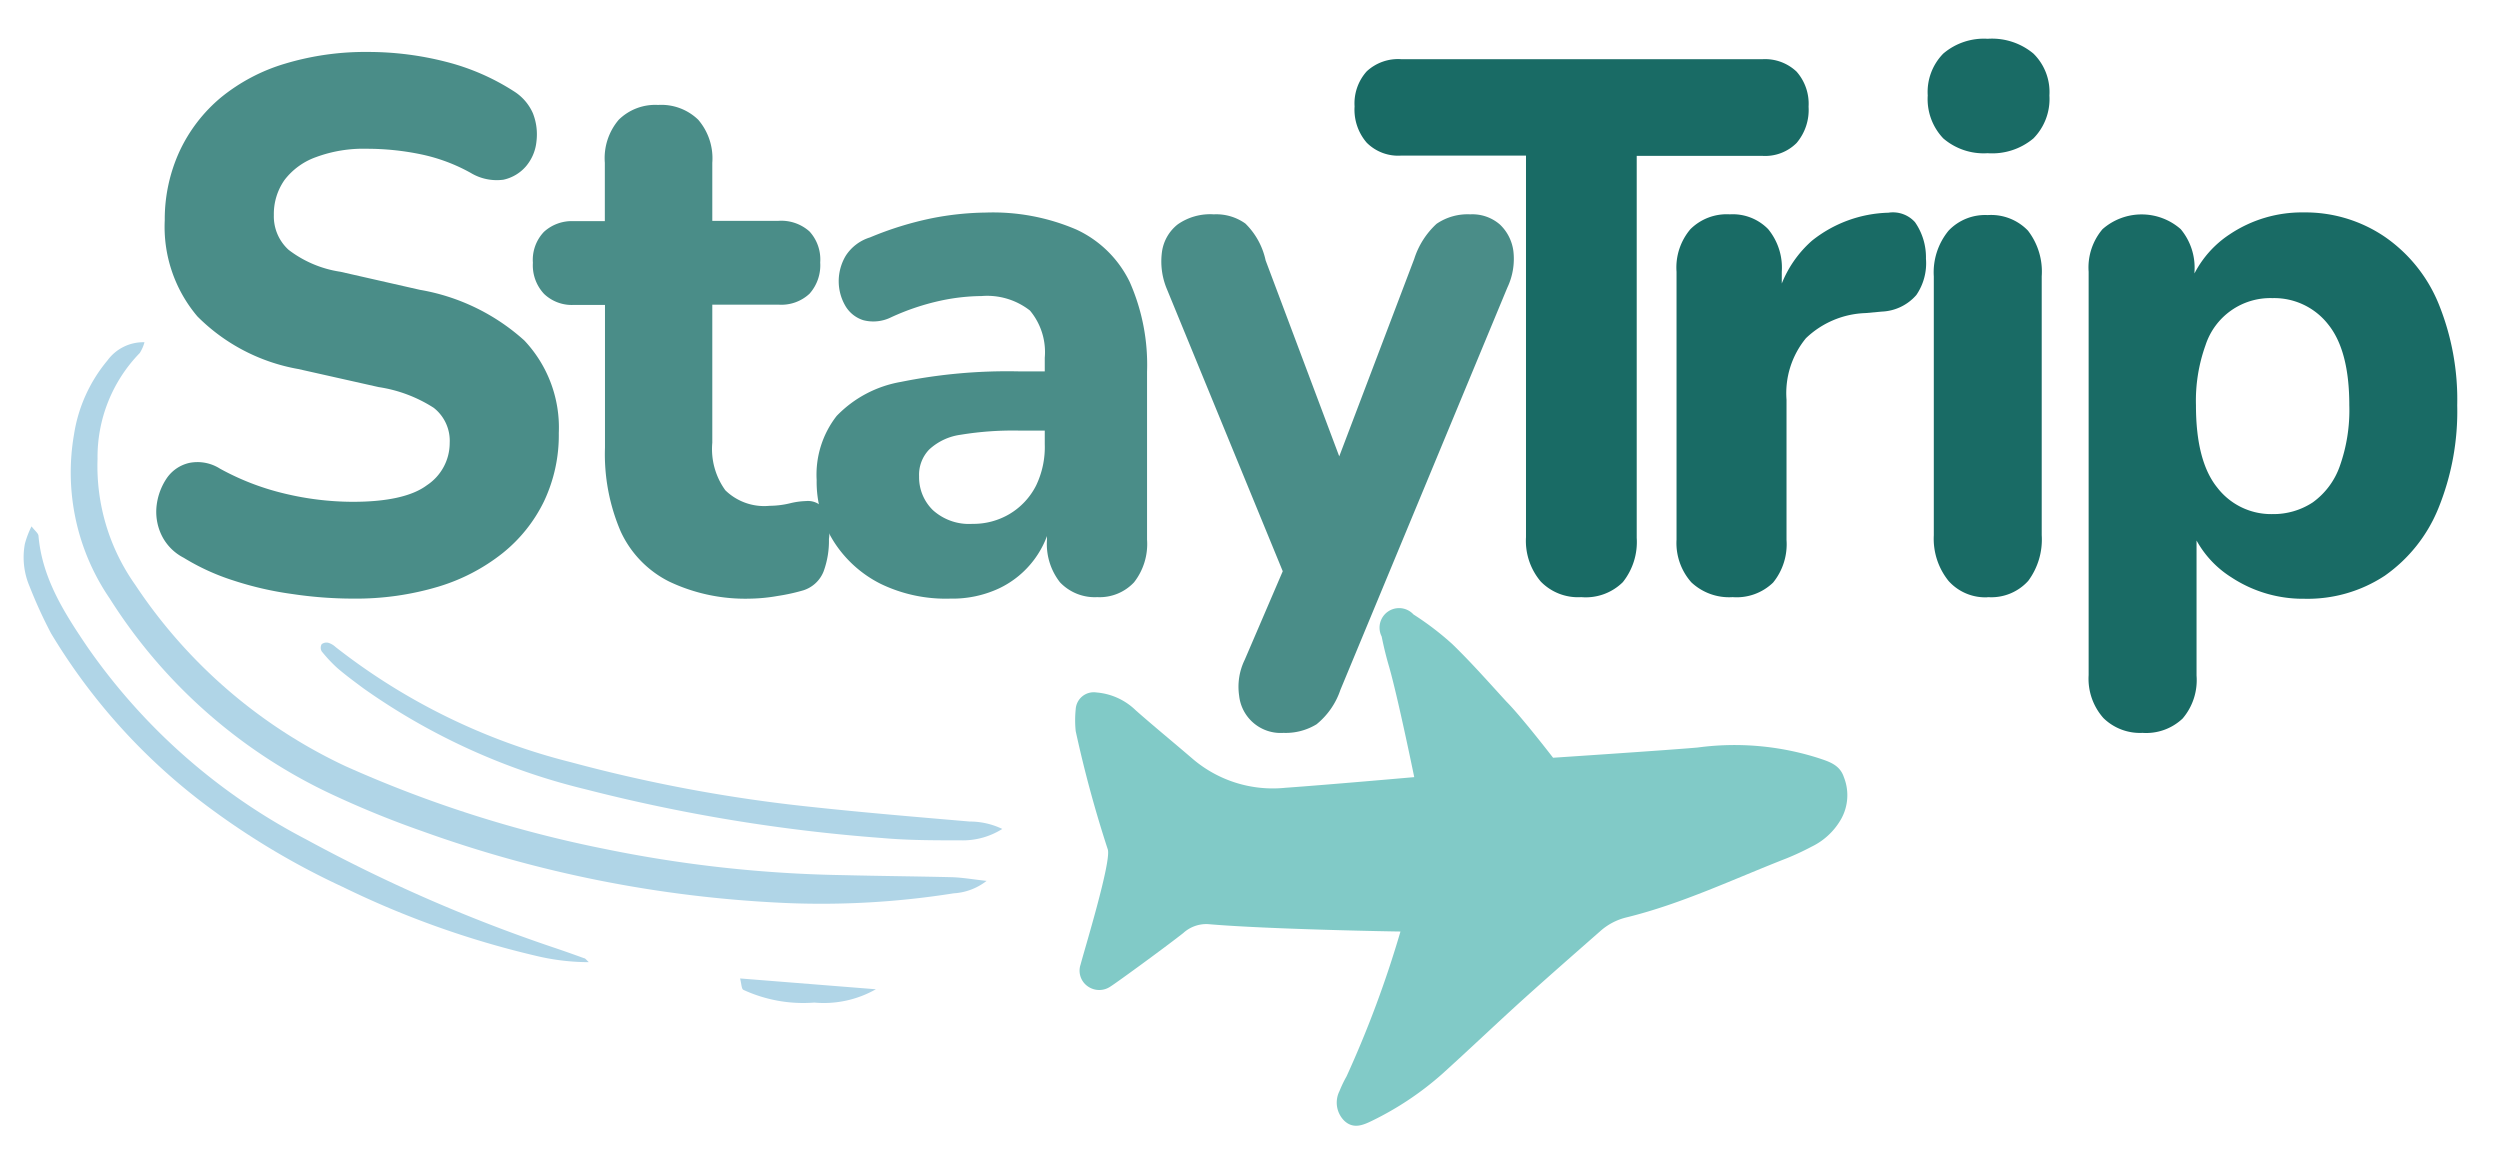 <svg id="Capa_1" data-name="Capa 1" xmlns="http://www.w3.org/2000/svg" viewBox="0 0 168.89 78.28"><defs><style>.cls-1{fill:#4a8d88;}.cls-2{fill:#196b65;}.cls-3{fill:#81cac7;}.cls-3,.cls-4{fill-rule:evenodd;}.cls-4{fill:#b0d5e7;}</style></defs><path class="cls-1" d="M23.88,40.44a27.94,27.94,0,0,1-4.13-.31,22.49,22.49,0,0,1-4-.92,15.26,15.26,0,0,1-3.34-1.53,3.37,3.37,0,0,1-1.53-1.6,3.64,3.64,0,0,1-.29-2,4.16,4.16,0,0,1,.7-1.81,2.52,2.52,0,0,1,1.51-1,2.83,2.83,0,0,1,2.06.39,17.3,17.3,0,0,0,4.35,1.68,19.87,19.87,0,0,0,4.63.56c2.3,0,4-.37,5-1.12a3.42,3.42,0,0,0,1.54-2.86,2.83,2.83,0,0,0-1.08-2.37,9.5,9.5,0,0,0-3.72-1.4l-5.43-1.22a12.75,12.75,0,0,1-6.81-3.55,9.35,9.35,0,0,1-2.21-6.5,11,11,0,0,1,1-4.66,10.52,10.52,0,0,1,2.79-3.63,12.47,12.47,0,0,1,4.34-2.29,18.8,18.8,0,0,1,5.62-.79,21.12,21.12,0,0,1,5.23.66,15.5,15.5,0,0,1,4.61,2A3.33,3.33,0,0,1,36,7.65a3.88,3.88,0,0,1,.24,1.91,3.05,3.05,0,0,1-.72,1.69,2.79,2.79,0,0,1-1.51.89,3.4,3.4,0,0,1-2.21-.46,11.87,11.87,0,0,0-3.34-1.25,17.93,17.93,0,0,0-3.67-.38,9.2,9.2,0,0,0-3.43.56,4.64,4.64,0,0,0-2.14,1.55,4,4,0,0,0-.72,2.37,3.05,3.05,0,0,0,1,2.35A7.6,7.6,0,0,0,23,18.36l5.37,1.22A14.08,14.08,0,0,1,35.42,23a8.57,8.57,0,0,1,2.33,6.25,10.44,10.44,0,0,1-1,4.62,10.18,10.18,0,0,1-2.81,3.51,13,13,0,0,1-4.32,2.25A19.36,19.36,0,0,1,23.88,40.44Z"/><path class="cls-1" d="M50.76,40.44a12,12,0,0,1-5.55-1.15,7.1,7.1,0,0,1-3.28-3.39,13.21,13.21,0,0,1-1.06-5.66V20.6H38.76a2.72,2.72,0,0,1-2-.74A2.82,2.82,0,0,1,36,17.75a2.74,2.74,0,0,1,.75-2.09,2.79,2.79,0,0,1,2-.72h2.11V11a4,4,0,0,1,.94-2.91,3.51,3.51,0,0,1,2.66-1,3.58,3.58,0,0,1,2.71,1A4,4,0,0,1,48.12,11v3.92h4.46a2.85,2.85,0,0,1,2.11.72,2.8,2.8,0,0,1,.72,2.09,2.89,2.89,0,0,1-.72,2.11,2.78,2.78,0,0,1-2.11.74H48.12v9.33A4.75,4.75,0,0,0,49,33.12a3.76,3.76,0,0,0,3,1.05A6,6,0,0,0,53.37,34a5.09,5.09,0,0,1,1.08-.15,1.35,1.35,0,0,1,1.13.43A3.29,3.29,0,0,1,56,36.41a6,6,0,0,1-.36,2.19,2.18,2.18,0,0,1-1.37,1.28,13.12,13.12,0,0,1-1.73.38A11.64,11.64,0,0,1,50.76,40.44Z"/><path class="cls-1" d="M64.2,40.44a10.09,10.09,0,0,1-4.71-1,8,8,0,0,1-3.16-2.85,7.57,7.57,0,0,1-1.16-4.16,6.45,6.45,0,0,1,1.35-4.33,7.9,7.9,0,0,1,4.34-2.3,36.26,36.26,0,0,1,8-.71H71.4v4H68.9a21.82,21.82,0,0,0-4,.28,3.89,3.89,0,0,0-2.13,1,2.46,2.46,0,0,0-.68,1.81,3.1,3.1,0,0,0,.94,2.29,3.64,3.64,0,0,0,2.66.92,4.79,4.79,0,0,0,2.5-.66A4.72,4.72,0,0,0,70,32.79,6,6,0,0,0,70.58,30V24.17a4.38,4.38,0,0,0-1-3.19A4.69,4.69,0,0,0,66.31,20a13.63,13.63,0,0,0-2.76.31,16.16,16.16,0,0,0-3.34,1.12,2.7,2.7,0,0,1-1.89.2,2.15,2.15,0,0,1-1.23-1A3.31,3.31,0,0,1,56.66,19a3.35,3.35,0,0,1,.48-1.73,3,3,0,0,1,1.63-1.23,22.46,22.46,0,0,1,4.2-1.3,19.84,19.84,0,0,1,3.63-.38,14.25,14.25,0,0,1,6.12,1.15,7.5,7.5,0,0,1,3.6,3.54,13.82,13.82,0,0,1,1.17,6.07V36.46a4.19,4.19,0,0,1-.88,2.88,3.18,3.18,0,0,1-2.48,1,3.24,3.24,0,0,1-2.52-1,4.19,4.19,0,0,1-.88-2.88V34.57l.33.36a6.36,6.36,0,0,1-3.57,4.82A7.44,7.44,0,0,1,64.2,40.44Z"/><path class="cls-1" d="M86.71,49.51a2.82,2.82,0,0,1-3-2.52,4.15,4.15,0,0,1,.38-2.42l3.22-7.5v3.11l-8.5-20.7A4.83,4.83,0,0,1,78.5,17a2.86,2.86,0,0,1,1.06-1.84A3.82,3.82,0,0,1,82,14.48a3.39,3.39,0,0,1,2.13.62,4.93,4.93,0,0,1,1.37,2.49l5.71,15.2H89.73l5.81-15.3a5.46,5.46,0,0,1,1.51-2.37,3.72,3.72,0,0,1,2.28-.64,2.83,2.83,0,0,1,2,.69,3,3,0,0,1,.91,1.81,4.52,4.52,0,0,1-.41,2.45L90.55,46.61a5.07,5.07,0,0,1-1.61,2.32A4,4,0,0,1,86.71,49.51Z"/><path class="cls-2" d="M106.82,40.34a3.51,3.51,0,0,1-2.73-1.05,4.25,4.25,0,0,1-1-3V10.51H94.68a3,3,0,0,1-2.35-.87,3.41,3.41,0,0,1-.82-2.45,3.24,3.24,0,0,1,.82-2.37A3.11,3.11,0,0,1,94.68,4h24.38a3.09,3.09,0,0,1,2.31.84,3.28,3.28,0,0,1,.81,2.37,3.45,3.45,0,0,1-.81,2.45,3,3,0,0,1-2.31.87h-8.49v25.8a4.35,4.35,0,0,1-.94,3A3.56,3.56,0,0,1,106.82,40.34Z"/><path class="cls-2" d="M117.05,40.34a3.72,3.72,0,0,1-2.79-1,4,4,0,0,1-1-2.88V18.36a4,4,0,0,1,.94-2.88,3.48,3.48,0,0,1,2.66-1,3.34,3.34,0,0,1,2.59,1,4.1,4.1,0,0,1,.92,2.88V21h-.48a7.63,7.63,0,0,1,2.52-4.74,8.62,8.62,0,0,1,5.16-1.89,2,2,0,0,1,1.8.64,4.15,4.15,0,0,1,.74,2.47,3.79,3.79,0,0,1-.65,2.45,3.26,3.26,0,0,1-2.33,1.12l-1.1.1A6.11,6.11,0,0,0,122,22.85,5.85,5.85,0,0,0,120.69,27v9.48a4.1,4.1,0,0,1-.91,2.88A3.54,3.54,0,0,1,117.05,40.34Z"/><path class="cls-2" d="M134.28,10.35a4.19,4.19,0,0,1-3-1,3.85,3.85,0,0,1-1.05-2.9,3.7,3.7,0,0,1,1.05-2.83,4.23,4.23,0,0,1,3-1,4.37,4.37,0,0,1,3.09,1,3.64,3.64,0,0,1,1.08,2.83,3.79,3.79,0,0,1-1.08,2.9A4.33,4.33,0,0,1,134.28,10.35Zm0,30a3.33,3.33,0,0,1-2.64-1.1,4.54,4.54,0,0,1-1-3.09V18.67a4.43,4.43,0,0,1,1-3.09,3.4,3.4,0,0,1,2.64-1.05A3.45,3.45,0,0,1,137,15.58a4.53,4.53,0,0,1,.93,3.09V36.15a4.69,4.69,0,0,1-.91,3.09A3.36,3.36,0,0,1,134.28,40.34Z"/><path class="cls-2" d="M144.74,49.51a3.53,3.53,0,0,1-2.64-1,4,4,0,0,1-1-2.9V18.36a4,4,0,0,1,.94-2.88,4,4,0,0,1,5.28,0,4.06,4.06,0,0,1,.93,2.88v3.47l-.53-2a7,7,0,0,1,2.91-4,8.76,8.76,0,0,1,5-1.48A9.54,9.54,0,0,1,161.11,16a10.16,10.16,0,0,1,3.62,4.49A17.19,17.19,0,0,1,166,27.38a17.37,17.37,0,0,1-1.29,7,10.26,10.26,0,0,1-3.6,4.51,9.47,9.47,0,0,1-5.43,1.56A8.78,8.78,0,0,1,150.74,39a6.83,6.83,0,0,1-2.88-3.72h.53V45.64a4,4,0,0,1-.94,2.9A3.58,3.58,0,0,1,144.74,49.51Zm8.78-14.78a4.83,4.83,0,0,0,2.72-.79,5.09,5.09,0,0,0,1.82-2.43,11.28,11.28,0,0,0,.65-4.13c0-2.48-.48-4.3-1.44-5.48a4.63,4.63,0,0,0-3.75-1.76A4.6,4.6,0,0,0,149,23.31a11.09,11.09,0,0,0-.65,4.07q0,3.78,1.44,5.56A4.59,4.59,0,0,0,153.52,34.73Z"/><path class="cls-3" d="M94.61,62.93c-.27,0-9-.15-13-.5a2.31,2.31,0,0,0-1.67.6c-1.27,1-4.54,3.38-4.9,3.6a1.34,1.34,0,0,1-1.56,0A1.29,1.29,0,0,1,73,65.16c.26-1,2.08-6.93,1.84-7.77a81.2,81.2,0,0,1-2.17-8,7.22,7.22,0,0,1,0-1.47,1.22,1.22,0,0,1,1.4-1.14A4.3,4.3,0,0,1,76.74,48c1.24,1.09,2.52,2.14,3.78,3.22a8.33,8.33,0,0,0,6.31,2c2.94-.21,8.71-.72,8.71-.72S94.43,47.07,93.83,45c-.19-.65-.35-1.3-.49-2a1.32,1.32,0,0,1,2.15-1.49,19.71,19.71,0,0,1,2.62,2c1.28,1.24,2.46,2.58,3.66,3.89,1,1,3.15,3.79,3.15,3.79s8-.53,9.76-.69a18.67,18.67,0,0,1,8.19.72c.69.23,1.42.45,1.69,1.27a3.3,3.3,0,0,1-.18,2.84,4.58,4.58,0,0,1-2,1.87,18.21,18.21,0,0,1-1.67.78c-3.59,1.4-7.09,3.08-10.85,4a4.1,4.1,0,0,0-1.77.94c-1.71,1.5-3.42,3-5.1,4.51-1.87,1.69-3.69,3.43-5.56,5.12a20.89,20.89,0,0,1-4.73,3.16c-.63.31-1.28.58-1.89,0a1.73,1.73,0,0,1-.32-2,8.23,8.23,0,0,1,.48-1A72.76,72.76,0,0,0,94.61,62.93Z"/><path class="cls-4" d="M66.65,59.51a4,4,0,0,1-2.23.84A57,57,0,0,1,53,61a83.17,83.17,0,0,1-24.48-4.85,65,65,0,0,1-6.3-2.58A35.59,35.59,0,0,1,7.41,40.43,15.08,15.08,0,0,1,5,29.35a10.23,10.23,0,0,1,2.26-5,3,3,0,0,1,2.5-1.23,2.57,2.57,0,0,1-.32.73A10.07,10.07,0,0,0,6.59,31a13.87,13.87,0,0,0,2.54,8.5A34.71,34.71,0,0,0,23.34,51.76a82.12,82.12,0,0,0,17.51,5.59,87,87,0,0,0,16.09,1.77c2.45.06,4.91.08,7.37.14C65,59.28,65.75,59.41,66.65,59.51Z"/><path class="cls-4" d="M39.78,65a15.34,15.34,0,0,1-3.62-.44,61.73,61.73,0,0,1-13-4.64,51.17,51.17,0,0,1-8.71-5.13,40.77,40.77,0,0,1-11-12A31.51,31.51,0,0,1,2,39.62a5,5,0,0,1-.32-2.88,6.13,6.13,0,0,1,.45-1.18c.24.31.46.47.47.64.25,2.88,1.75,5.21,3.3,7.5a41,41,0,0,0,14.77,13A105.19,105.19,0,0,0,37.37,64c.69.23,1.39.48,2.08.73C39.55,64.74,39.62,64.86,39.78,65Z"/><path class="cls-4" d="M67.71,56a5,5,0,0,1-2.82.77c-1.78,0-3.57,0-5.34-.16a114.51,114.51,0,0,1-20-3.29,43.74,43.74,0,0,1-15-6.82c-.59-.44-1.19-.88-1.75-1.36A9.91,9.91,0,0,1,21.73,44a.49.49,0,0,1,0-.48.53.53,0,0,1,.47-.09,1.28,1.28,0,0,1,.47.28,42.55,42.55,0,0,0,15.93,7.79,103.46,103.46,0,0,0,16.1,3c3.6.39,7.21.69,10.81,1A5.05,5.05,0,0,1,67.71,56Z"/><path class="cls-4" d="M50,66.1l9.17.73a7.11,7.11,0,0,1-4.16.9,9.65,9.65,0,0,1-4.79-.86C50.1,66.81,50.1,66.55,50,66.1Z"/></svg>
